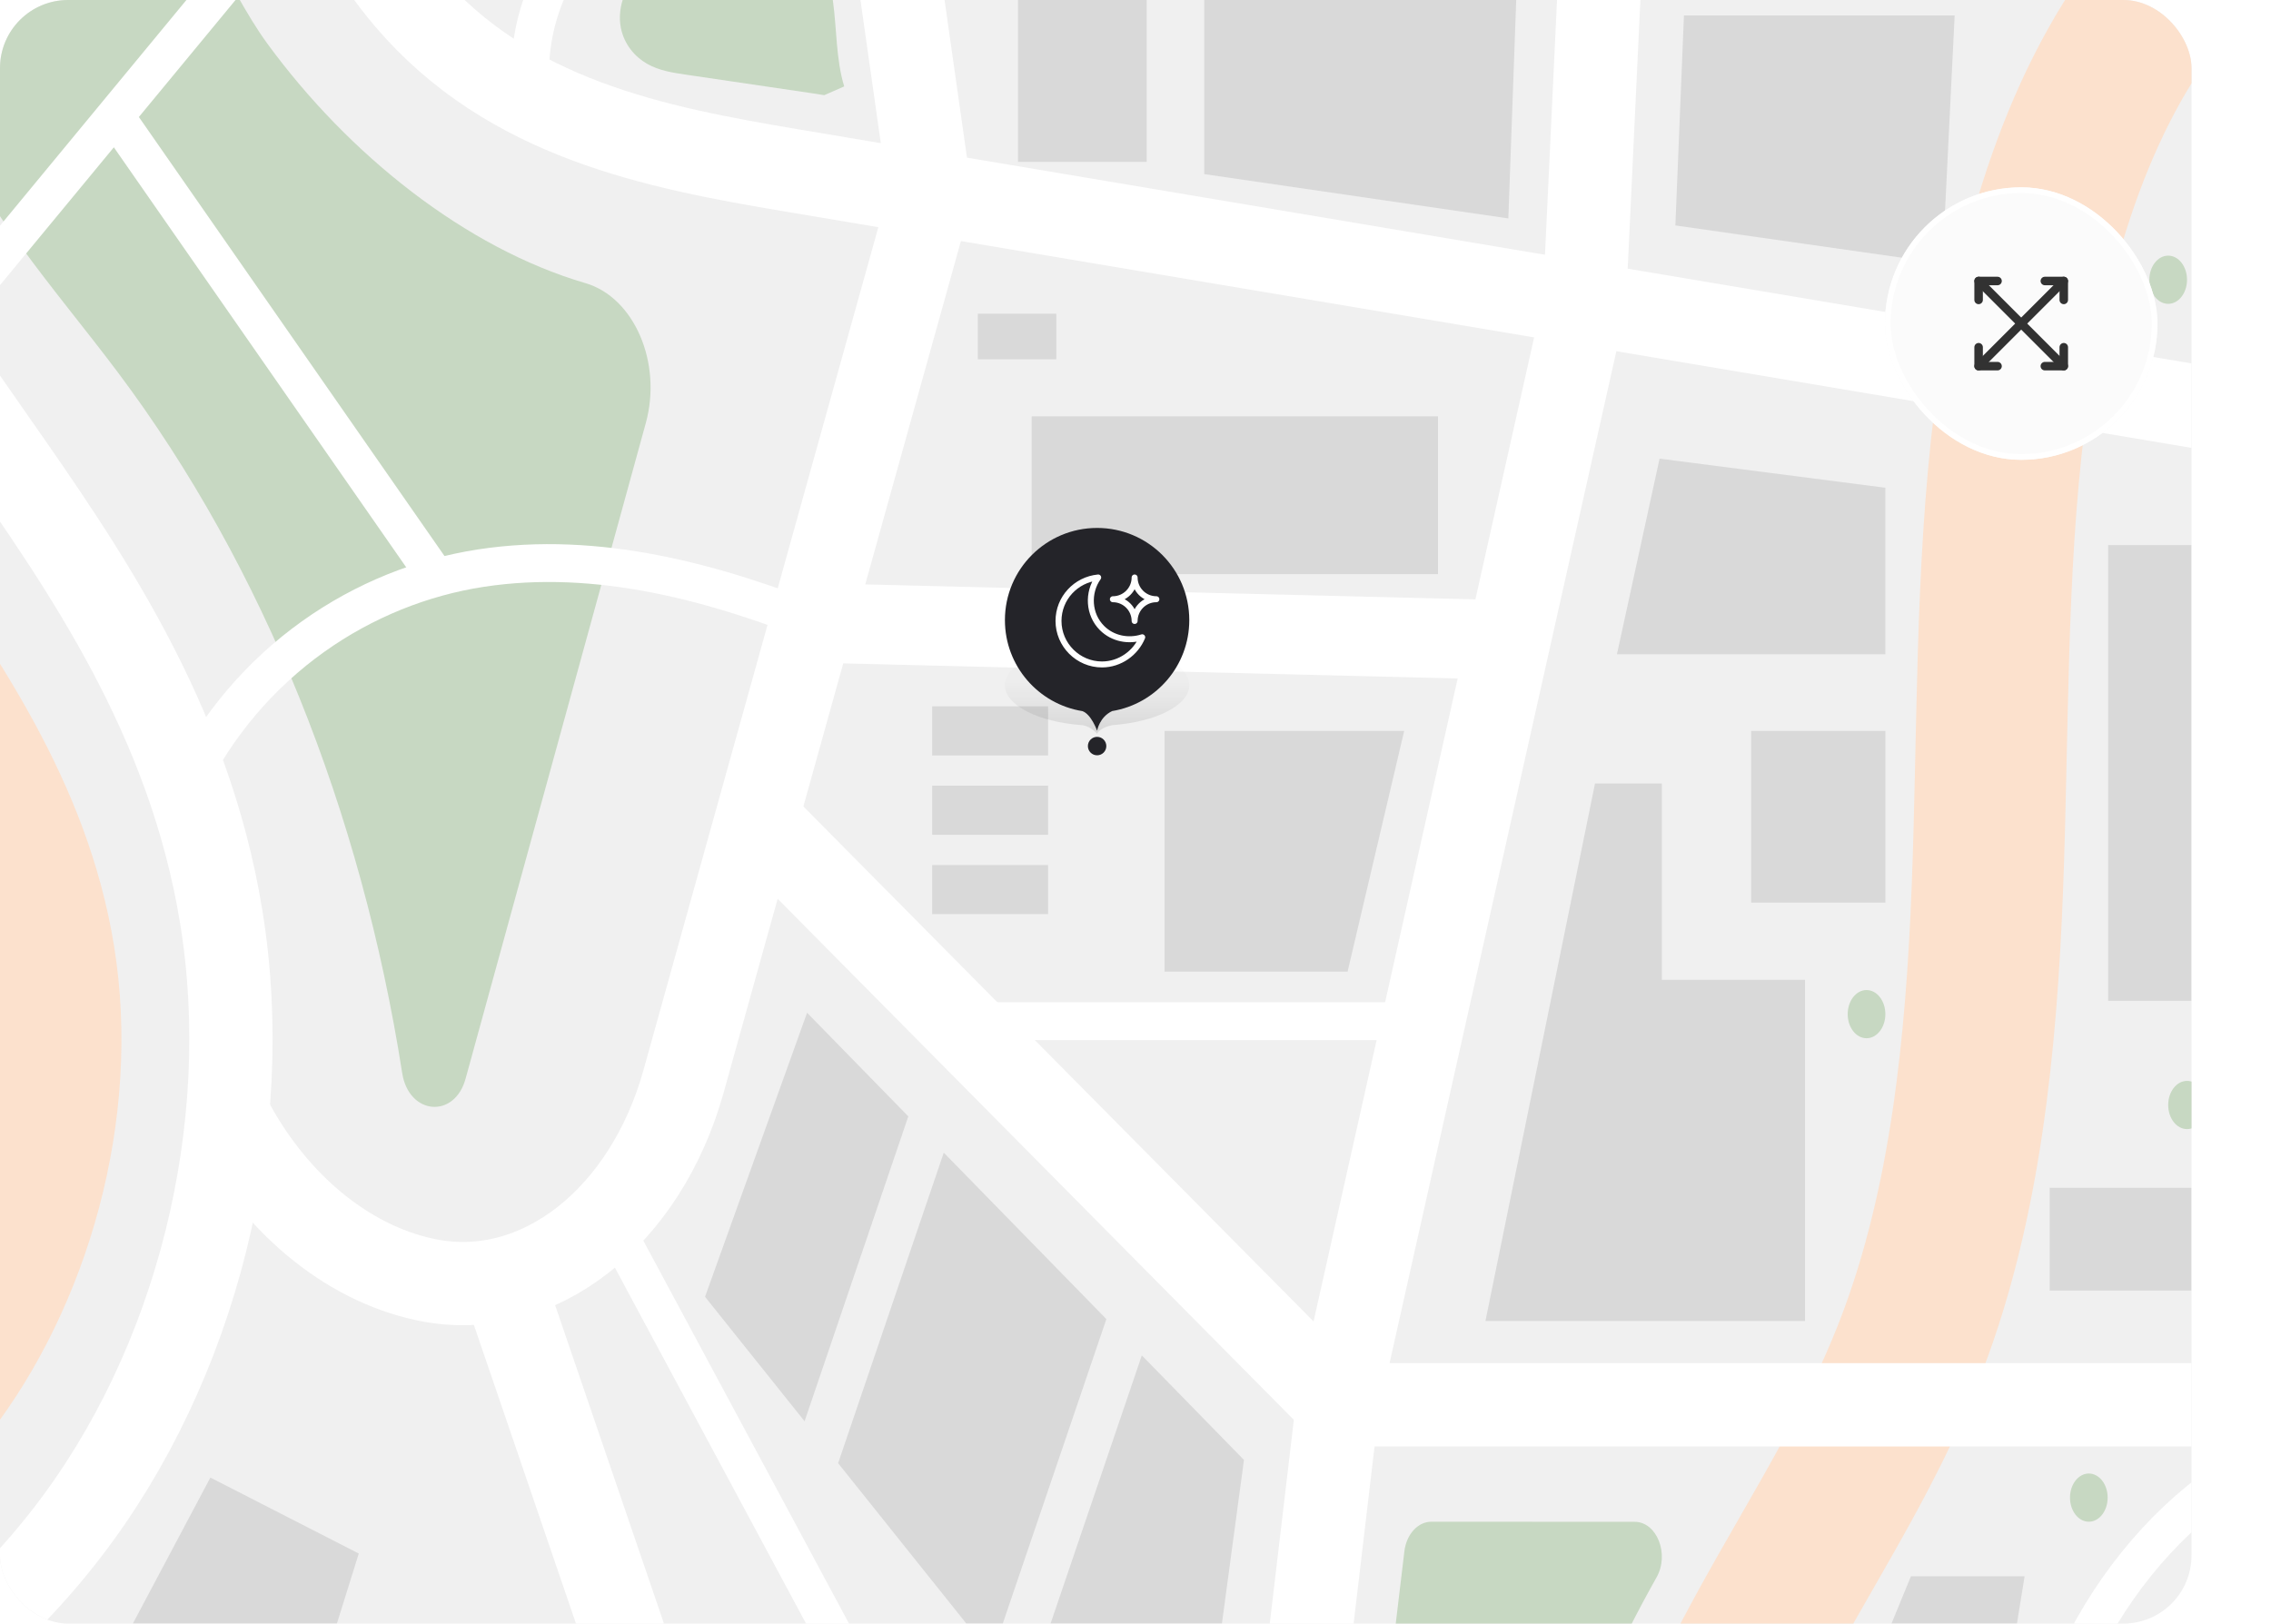 <svg width="400" height="286" viewBox="0 0 400 286" fill="none" xmlns="http://www.w3.org/2000/svg">
<g clip-path="url(#clip0_44_3656)">
<path d="M-88.941 -166.921V450.599H393.508V-166.921H-88.941Z" fill="#F0F0F0"/>
<path d="M439.081 -21.138C418.775 -30.343 395.203 -19.876 380.094 -0.224C364.984 19.429 357.297 46.716 353.934 73.951C350.571 101.187 351.106 128.926 350.045 156.464C348.983 184.005 346.18 212.043 336.713 236.81C328.681 257.823 316.243 275.478 306.301 295.106C273.327 360.213 269.794 441.927 267.258 519.449" stroke="#FCE1CD" stroke-width="26.667" stroke-miterlimit="10"/>
<path d="M-87.519 318.607C-105.877 318.606 -123.029 314.393 -138.498 306.085C-164.115 292.328 -184.431 267.042 -194.235 236.707L-196.691 229.105L-140.021 -54.131L-136.028 -59.014C-125.007 -72.495 -109.759 -80.226 -94.196 -80.226C-88.996 -80.226 -83.861 -79.366 -78.933 -77.668C-72.222 -75.356 -65.89 -71.453 -60.228 -66.322C-49.157 -56.29 -40.647 -41.564 -36.861 -24.859C-34.721 -15.422 -34.195 -6.357 -33.73 1.64C-33.477 6.01 -33.237 10.137 -32.765 13.766C-29.826 36.325 -16.007 56.089 -1.377 77.013C14.868 100.248 33.282 126.582 38.969 161.522C45.052 198.906 34.643 240.485 11.804 270.034C-12.284 301.196 -43.117 312.492 -64.742 316.482C-72.384 317.892 -80.046 318.607 -87.516 318.607C-87.517 318.607 -87.517 318.607 -87.519 318.607V318.607Z" stroke="white" stroke-width="14.667" stroke-miterlimit="10"/>
<path d="M-176.402 227.265C-168.16 252.767 -150.915 272.631 -131.032 283.309C-111.148 293.987 -88.837 295.972 -67.496 292.034C-43.172 287.546 -19.199 275.022 -1.915 252.661C15.369 230.301 25.087 197.354 20.076 166.56C10.66 108.706 -44.206 76.12 -51.8 17.828C-53.348 5.942 -52.771 -6.402 -55.394 -17.976C-59.277 -35.103 -70.493 -49.181 -83.947 -53.815C-97.402 -58.449 -112.623 -53.476 -122.696 -41.155L-176.402 227.265Z" fill="#FCE1CD"/>
<path d="M-120.16 -125.054C-90.668 -123.395 -60.897 -121.682 -32.389 -111.874C-3.881 -102.066 23.661 -83.35 41.578 -53.319C51.994 -35.861 59.025 -14.907 71.679 -0.065C89.619 20.977 115.389 25.976 139.517 30.031C237.693 46.532 335.87 63.032 434.045 79.533" stroke="white" stroke-width="14.667" stroke-miterlimit="10"/>
<path d="M47.052 7.633C39.99 -2.039 32.819 -20.156 24.598 -28.187C16.636 -35.964 6.601 -36.4 -2.25 -28.268C-13.646 -17.797 -16.951 2.029 -10.661 18.08C-3.303 36.854 9.336 50.376 20.733 65.56C46.468 99.846 63.645 143.06 70.839 189.021C72.008 196.48 80.143 197.126 82.034 189.913L113.748 74.524C116.669 63.895 111.707 52.394 103.126 49.88C82.042 43.702 61.402 27.286 47.052 7.633Z" fill="#C7D8C2"/>
<path d="M39.473 194.881C46.923 210.39 59.599 221.627 73.562 225.098C74.143 225.243 74.727 225.374 75.313 225.491C94.87 229.422 113.748 214.359 120.397 190.491L163.862 34.477L130.735 -198.622" stroke="white" stroke-width="14.667" stroke-miterlimit="10"/>
<path d="M88.727 226.113L173.19 473.24" stroke="white" stroke-width="14.667" stroke-miterlimit="10"/>
<path d="M291.552 -210.972L279.06 53.484L235.588 247.466L220.539 374.812" stroke="white" stroke-width="14.667" stroke-miterlimit="10"/>
<path d="M-12.734 60.414L57.403 -24.517" stroke="white" stroke-width="6.667" stroke-miterlimit="10"/>
<path d="M32.773 138.728C43.726 116.233 64.135 103.23 84.697 100.08C105.258 96.93 126.057 102.539 145.798 110.544" stroke="white" stroke-width="6.667" stroke-miterlimit="10"/>
<path d="M21.391 22.039L76.88 101.76" stroke="white" stroke-width="6.667" stroke-miterlimit="10"/>
<path d="M146.715 0.206C146.033 -4.809 144.088 -10.153 140.334 -11.834C138.031 -12.866 135.502 -12.309 133.104 -11.742C129.4 -10.866 125.697 -9.99 121.994 -9.115C118.904 -8.385 115.717 -7.604 113.107 -5.365C110.497 -3.127 108.595 0.982 109.351 4.886C109.913 7.789 111.826 10.018 113.962 11.232C116.098 12.448 118.462 12.805 120.784 13.147C128.227 14.245 135.669 15.341 143.113 16.439L145.179 16.765C146.351 16.252 147.522 15.738 148.693 15.224C147.246 10.483 147.396 5.222 146.715 0.206Z" fill="#C7D8C2"/>
<path d="M93.381 11.76C93.685 1.33 98.562 -8.688 105.743 -13.633C109.623 -16.304 114.001 -17.526 118.336 -18.53C130.533 -21.353 142.94 -22.694 155.335 -22.529" stroke="white" stroke-width="6.667" stroke-miterlimit="10"/>
<path d="M328.759 174.404C326.926 174.404 325.441 176.304 325.441 178.648C325.441 180.994 326.926 182.894 328.759 182.894C330.59 182.894 332.075 180.994 332.075 178.648C332.075 176.304 330.59 174.404 328.759 174.404Z" fill="#C7D8C2"/>
<path d="M381.891 45.032C380.059 45.032 378.574 46.933 378.574 49.277C378.574 51.623 380.059 53.523 381.891 53.523C383.723 53.523 385.208 51.623 385.208 49.277C385.208 46.933 383.723 45.032 381.891 45.032Z" fill="#C7D8C2"/>
<path d="M385.208 190.407C383.376 190.407 381.891 192.308 381.891 194.652C381.891 196.998 383.376 198.898 385.208 198.898C387.039 198.898 388.524 196.998 388.524 194.652C388.524 192.308 387.039 190.407 385.208 190.407Z" fill="#C7D8C2"/>
<path d="M367.913 259.571C366.081 259.571 364.596 261.472 364.596 263.818C364.596 266.162 366.081 268.062 367.913 268.062C369.744 268.062 371.229 266.162 371.229 263.818C371.229 261.472 369.744 259.571 367.913 259.571Z" fill="#C7D8C2"/>
<path d="M385.208 280.862C383.376 280.862 381.891 282.763 381.891 285.109C381.891 287.453 383.376 289.353 385.208 289.353C387.039 289.353 388.524 287.453 388.524 285.109C388.524 282.763 387.039 280.862 385.208 280.862Z" fill="#C7D8C2"/>
<path d="M130.959 141.839L235.587 247.467H453.654" stroke="white" stroke-width="14.667" stroke-miterlimit="10"/>
<path d="M287.909 268.077L252.108 268.062C249.734 268.061 247.715 270.28 247.357 273.284L237.927 352.295C237.524 355.676 239.352 358.829 241.997 359.313L257.35 362.125C259.761 362.566 262.054 360.632 262.669 357.616C268.474 329.146 278.351 301.738 291.787 277.842C294.081 273.763 291.836 268.078 287.909 268.077" fill="#C7D8C2"/>
<path d="M144.564 109.763C184.934 110.753 225.302 111.744 265.671 112.734" stroke="white" stroke-width="14" stroke-miterlimit="10"/>
<path d="M418.115 251.159C393.127 253.251 369.817 275.228 360.845 305.152C355.669 322.414 355.064 341.257 353.284 359.606C349.707 396.477 341.126 432.544 328.039 465.707" stroke="white" stroke-width="6.667" stroke-miterlimit="10"/>
<g filter="url(#filter0_d_44_3656)">
<path d="M212.107 26.67L265.67 34.476L267.256 -9.495H212.107V26.67" fill="#D9D9D9"/>
</g>
<g filter="url(#filter1_d_44_3656)">
<path d="M201.976 24.51H179.301V-17.791H201.976V24.51Z" fill="#D9D9D9"/>
</g>
<g filter="url(#filter2_d_44_3656)">
<path d="M371.316 172.303H403.158V92.025H371.316V172.303Z" fill="#D9D9D9"/>
</g>
<g filter="url(#filter3_d_44_3656)">
<path d="M426.636 223.351H361.023V205.237H426.636V223.351Z" fill="#D9D9D9"/>
</g>
<g filter="url(#filter4_d_44_3656)">
<path d="M292.709 168.597V134.017H280.937L261.639 228.703H317.925V168.597H292.709" fill="#D9D9D9"/>
</g>
<g filter="url(#filter5_d_44_3656)">
<path d="M292.307 76.792L284.797 111.25H332.077V81.92L292.307 76.792Z" fill="#D9D9D9"/>
</g>
<g filter="url(#filter6_d_44_3656)">
<path d="M332.078 155.012H308.438V124.753H332.078V155.012Z" fill="#D9D9D9"/>
</g>
<g filter="url(#filter7_d_44_3656)">
<path d="M159.984 192.658L142.152 174.403L124.18 224.44L141.713 246.367L159.984 192.658Z" fill="#D9D9D9"/>
</g>
<g filter="url(#filter8_d_44_3656)">
<path d="M194.869 228.368L166.23 199.049L147.621 253.753L174.708 287.629L194.869 228.368" fill="#D9D9D9"/>
</g>
<g filter="url(#filter9_d_44_3656)">
<path d="M201.113 234.76L180.613 295.016L208.731 330.182L219.104 253.179L201.113 234.76" fill="#D9D9D9"/>
</g>
<g filter="url(#filter10_d_44_3656)">
<path d="M253.278 97.133H181.715V69.344H253.278V97.133Z" fill="#D9D9D9"/>
</g>
<g filter="url(#filter11_d_44_3656)">
<path d="M186.056 59.297H172.227V51.269H186.056V59.297Z" fill="#D9D9D9"/>
</g>
<g filter="url(#filter12_d_44_3656)">
<path d="M211.143 124.753H205.117V167.156H237.356L247.327 124.753H211.143Z" fill="#D9D9D9"/>
</g>
<g filter="url(#filter13_d_44_3656)">
<path d="M164.184 120.431V129.076H184.608V120.431H164.184Z" fill="#D9D9D9"/>
</g>
<g filter="url(#filter14_d_44_3656)">
<path d="M164.184 134.405V143.051H184.608V134.405H164.184Z" fill="#D9D9D9"/>
</g>
<g filter="url(#filter15_d_44_3656)">
<path d="M164.184 148.38V157.025H184.608V148.38H164.184Z" fill="#D9D9D9"/>
</g>
<path d="M168.645 179.885H249.683" stroke="white" stroke-width="6.667" stroke-miterlimit="10"/>
<g filter="url(#filter16_d_44_3656)">
<path d="M296.601 -1.284L295.09 35.713L342.129 42.418L344.282 -1.284H296.601Z" fill="#D9D9D9"/>
</g>
<g filter="url(#filter17_d_44_3656)">
<path d="M354.276 288.047L356.601 273.678H336.579L330.668 288.047H354.276Z" fill="#D9D9D9"/>
</g>
<path d="M107.246 214.295L188.95 366.433" stroke="white" stroke-width="6.667" stroke-miterlimit="10"/>
<g filter="url(#filter18_d_44_3656)">
<path d="M37.055 256.284L3.965 318.607L40.78 341.416L63.192 269.665L37.055 256.284Z" fill="#D9D9D9"/>
</g>
</g>
<path d="M193.237 129.804C194.134 129.804 194.861 130.531 194.861 131.428C194.861 132.324 194.134 133.051 193.237 133.051C192.34 133.051 191.614 132.324 191.614 131.428C191.614 130.531 192.34 129.804 193.237 129.804Z" fill="#242429"/>
<path d="M190.647 127.746C182.911 127.201 177 124.254 177 120.701C177 116.761 184.27 113.567 193.237 113.567C202.205 113.567 209.474 116.761 209.474 120.701C209.474 124.244 203.598 127.184 195.894 127.741C193.641 128.203 193.237 129.263 193.237 129.263C193.237 129.263 192.212 127.987 190.647 127.746Z" fill="url(#paint0_linear_44_3656)"/>
<path d="M190.647 125.269C182.911 124.028 177 117.323 177 109.237C177 100.27 184.27 93 193.237 93C202.205 93 209.474 100.27 209.474 109.237C209.474 117.299 203.598 123.989 195.895 125.258C193.641 126.309 193.237 128.721 193.237 128.721C193.237 128.721 192.212 125.817 190.647 125.269Z" fill="#242429"/>
<path fill-rule="evenodd" clip-rule="evenodd" d="M201.184 112.26C198.791 113.026 196.014 112.547 194.099 110.632C191.705 108.238 191.513 104.408 193.428 101.727C189.503 102.11 186.439 105.366 186.439 109.387C186.439 113.601 189.886 117.048 194.099 117.048C197.259 117.048 200.035 115.037 201.184 112.26Z" stroke="white" stroke-width="1.051" stroke-linecap="round" stroke-linejoin="round"/>
<path fill-rule="evenodd" clip-rule="evenodd" d="M199.845 101.727C199.845 103.843 198.13 105.559 196.014 105.559C198.13 105.559 199.845 107.274 199.845 109.391C199.845 107.274 201.561 105.559 203.677 105.559C201.561 105.559 199.845 103.843 199.845 101.727Z" stroke="white" stroke-width="1.051" stroke-linecap="round" stroke-linejoin="round"/>
<g filter="url(#filter19_d_44_3656)">
<rect x="328" y="21" width="48" height="48" rx="24" fill="#FBFBFB"/>
<path d="M347.833 52.5H344.5V49.167" stroke="#323232" stroke-width="1.5" stroke-linecap="round" stroke-linejoin="round"/>
<path d="M344.5 40.833V37.5H347.833" stroke="#323232" stroke-width="1.5" stroke-linecap="round" stroke-linejoin="round"/>
<path d="M359.5 49.167V52.5H356.167" stroke="#323232" stroke-width="1.5" stroke-linecap="round" stroke-linejoin="round"/>
<path d="M359.5 52.5L344.5 37.5" stroke="#323232" stroke-width="1.5" stroke-linecap="round" stroke-linejoin="round"/>
<path d="M359.5 37.5L344.5 52.5" stroke="#323232" stroke-width="1.5" stroke-linecap="round" stroke-linejoin="round"/>
<path d="M356.167 37.5H359.5V40.833" stroke="#323232" stroke-width="1.5" stroke-linecap="round" stroke-linejoin="round"/>
<rect x="328.5" y="21.5" width="47" height="47" rx="23.5" stroke="white"/>
</g>
<defs>
<filter id="filter0_d_44_3656" x="208.107" y="-9.495" width="63.149" height="51.971" filterUnits="userSpaceOnUse" color-interpolation-filters="sRGB">
<feFlood flood-opacity="0" result="BackgroundImageFix"/>
<feColorMatrix in="SourceAlpha" type="matrix" values="0 0 0 0 0 0 0 0 0 0 0 0 0 0 0 0 0 0 127 0" result="hardAlpha"/>
<feOffset dy="4"/>
<feGaussianBlur stdDeviation="2"/>
<feComposite in2="hardAlpha" operator="out"/>
<feColorMatrix type="matrix" values="0 0 0 0 0 0 0 0 0 0 0 0 0 0 0 0 0 0 0.25 0"/>
<feBlend mode="normal" in2="BackgroundImageFix" result="effect1_dropShadow_44_3656"/>
<feBlend mode="normal" in="SourceGraphic" in2="effect1_dropShadow_44_3656" result="shape"/>
</filter>
<filter id="filter1_d_44_3656" x="175.301" y="-17.791" width="30.675" height="50.3" filterUnits="userSpaceOnUse" color-interpolation-filters="sRGB">
<feFlood flood-opacity="0" result="BackgroundImageFix"/>
<feColorMatrix in="SourceAlpha" type="matrix" values="0 0 0 0 0 0 0 0 0 0 0 0 0 0 0 0 0 0 127 0" result="hardAlpha"/>
<feOffset dy="4"/>
<feGaussianBlur stdDeviation="2"/>
<feComposite in2="hardAlpha" operator="out"/>
<feColorMatrix type="matrix" values="0 0 0 0 0 0 0 0 0 0 0 0 0 0 0 0 0 0 0.25 0"/>
<feBlend mode="normal" in2="BackgroundImageFix" result="effect1_dropShadow_44_3656"/>
<feBlend mode="normal" in="SourceGraphic" in2="effect1_dropShadow_44_3656" result="shape"/>
</filter>
<filter id="filter2_d_44_3656" x="367.316" y="92.025" width="39.842" height="88.278" filterUnits="userSpaceOnUse" color-interpolation-filters="sRGB">
<feFlood flood-opacity="0" result="BackgroundImageFix"/>
<feColorMatrix in="SourceAlpha" type="matrix" values="0 0 0 0 0 0 0 0 0 0 0 0 0 0 0 0 0 0 127 0" result="hardAlpha"/>
<feOffset dy="4"/>
<feGaussianBlur stdDeviation="2"/>
<feComposite in2="hardAlpha" operator="out"/>
<feColorMatrix type="matrix" values="0 0 0 0 0 0 0 0 0 0 0 0 0 0 0 0 0 0 0.25 0"/>
<feBlend mode="normal" in2="BackgroundImageFix" result="effect1_dropShadow_44_3656"/>
<feBlend mode="normal" in="SourceGraphic" in2="effect1_dropShadow_44_3656" result="shape"/>
</filter>
<filter id="filter3_d_44_3656" x="357.023" y="205.237" width="73.613" height="26.114" filterUnits="userSpaceOnUse" color-interpolation-filters="sRGB">
<feFlood flood-opacity="0" result="BackgroundImageFix"/>
<feColorMatrix in="SourceAlpha" type="matrix" values="0 0 0 0 0 0 0 0 0 0 0 0 0 0 0 0 0 0 127 0" result="hardAlpha"/>
<feOffset dy="4"/>
<feGaussianBlur stdDeviation="2"/>
<feComposite in2="hardAlpha" operator="out"/>
<feColorMatrix type="matrix" values="0 0 0 0 0 0 0 0 0 0 0 0 0 0 0 0 0 0 0.25 0"/>
<feBlend mode="normal" in2="BackgroundImageFix" result="effect1_dropShadow_44_3656"/>
<feBlend mode="normal" in="SourceGraphic" in2="effect1_dropShadow_44_3656" result="shape"/>
</filter>
<filter id="filter4_d_44_3656" x="257.639" y="134.017" width="64.287" height="102.686" filterUnits="userSpaceOnUse" color-interpolation-filters="sRGB">
<feFlood flood-opacity="0" result="BackgroundImageFix"/>
<feColorMatrix in="SourceAlpha" type="matrix" values="0 0 0 0 0 0 0 0 0 0 0 0 0 0 0 0 0 0 127 0" result="hardAlpha"/>
<feOffset dy="4"/>
<feGaussianBlur stdDeviation="2"/>
<feComposite in2="hardAlpha" operator="out"/>
<feColorMatrix type="matrix" values="0 0 0 0 0 0 0 0 0 0 0 0 0 0 0 0 0 0 0.25 0"/>
<feBlend mode="normal" in2="BackgroundImageFix" result="effect1_dropShadow_44_3656"/>
<feBlend mode="normal" in="SourceGraphic" in2="effect1_dropShadow_44_3656" result="shape"/>
</filter>
<filter id="filter5_d_44_3656" x="280.797" y="76.792" width="55.28" height="42.458" filterUnits="userSpaceOnUse" color-interpolation-filters="sRGB">
<feFlood flood-opacity="0" result="BackgroundImageFix"/>
<feColorMatrix in="SourceAlpha" type="matrix" values="0 0 0 0 0 0 0 0 0 0 0 0 0 0 0 0 0 0 127 0" result="hardAlpha"/>
<feOffset dy="4"/>
<feGaussianBlur stdDeviation="2"/>
<feComposite in2="hardAlpha" operator="out"/>
<feColorMatrix type="matrix" values="0 0 0 0 0 0 0 0 0 0 0 0 0 0 0 0 0 0 0.25 0"/>
<feBlend mode="normal" in2="BackgroundImageFix" result="effect1_dropShadow_44_3656"/>
<feBlend mode="normal" in="SourceGraphic" in2="effect1_dropShadow_44_3656" result="shape"/>
</filter>
<filter id="filter6_d_44_3656" x="304.438" y="124.753" width="31.64" height="38.258" filterUnits="userSpaceOnUse" color-interpolation-filters="sRGB">
<feFlood flood-opacity="0" result="BackgroundImageFix"/>
<feColorMatrix in="SourceAlpha" type="matrix" values="0 0 0 0 0 0 0 0 0 0 0 0 0 0 0 0 0 0 127 0" result="hardAlpha"/>
<feOffset dy="4"/>
<feGaussianBlur stdDeviation="2"/>
<feComposite in2="hardAlpha" operator="out"/>
<feColorMatrix type="matrix" values="0 0 0 0 0 0 0 0 0 0 0 0 0 0 0 0 0 0 0.25 0"/>
<feBlend mode="normal" in2="BackgroundImageFix" result="effect1_dropShadow_44_3656"/>
<feBlend mode="normal" in="SourceGraphic" in2="effect1_dropShadow_44_3656" result="shape"/>
</filter>
<filter id="filter7_d_44_3656" x="120.18" y="174.403" width="43.804" height="79.965" filterUnits="userSpaceOnUse" color-interpolation-filters="sRGB">
<feFlood flood-opacity="0" result="BackgroundImageFix"/>
<feColorMatrix in="SourceAlpha" type="matrix" values="0 0 0 0 0 0 0 0 0 0 0 0 0 0 0 0 0 0 127 0" result="hardAlpha"/>
<feOffset dy="4"/>
<feGaussianBlur stdDeviation="2"/>
<feComposite in2="hardAlpha" operator="out"/>
<feColorMatrix type="matrix" values="0 0 0 0 0 0 0 0 0 0 0 0 0 0 0 0 0 0 0.25 0"/>
<feBlend mode="normal" in2="BackgroundImageFix" result="effect1_dropShadow_44_3656"/>
<feBlend mode="normal" in="SourceGraphic" in2="effect1_dropShadow_44_3656" result="shape"/>
</filter>
<filter id="filter8_d_44_3656" x="143.621" y="199.049" width="55.248" height="96.58" filterUnits="userSpaceOnUse" color-interpolation-filters="sRGB">
<feFlood flood-opacity="0" result="BackgroundImageFix"/>
<feColorMatrix in="SourceAlpha" type="matrix" values="0 0 0 0 0 0 0 0 0 0 0 0 0 0 0 0 0 0 127 0" result="hardAlpha"/>
<feOffset dy="4"/>
<feGaussianBlur stdDeviation="2"/>
<feComposite in2="hardAlpha" operator="out"/>
<feColorMatrix type="matrix" values="0 0 0 0 0 0 0 0 0 0 0 0 0 0 0 0 0 0 0.25 0"/>
<feBlend mode="normal" in2="BackgroundImageFix" result="effect1_dropShadow_44_3656"/>
<feBlend mode="normal" in="SourceGraphic" in2="effect1_dropShadow_44_3656" result="shape"/>
</filter>
<filter id="filter9_d_44_3656" x="176.613" y="234.76" width="46.491" height="103.422" filterUnits="userSpaceOnUse" color-interpolation-filters="sRGB">
<feFlood flood-opacity="0" result="BackgroundImageFix"/>
<feColorMatrix in="SourceAlpha" type="matrix" values="0 0 0 0 0 0 0 0 0 0 0 0 0 0 0 0 0 0 127 0" result="hardAlpha"/>
<feOffset dy="4"/>
<feGaussianBlur stdDeviation="2"/>
<feComposite in2="hardAlpha" operator="out"/>
<feColorMatrix type="matrix" values="0 0 0 0 0 0 0 0 0 0 0 0 0 0 0 0 0 0 0.25 0"/>
<feBlend mode="normal" in2="BackgroundImageFix" result="effect1_dropShadow_44_3656"/>
<feBlend mode="normal" in="SourceGraphic" in2="effect1_dropShadow_44_3656" result="shape"/>
</filter>
<filter id="filter10_d_44_3656" x="177.715" y="69.344" width="79.564" height="35.788" filterUnits="userSpaceOnUse" color-interpolation-filters="sRGB">
<feFlood flood-opacity="0" result="BackgroundImageFix"/>
<feColorMatrix in="SourceAlpha" type="matrix" values="0 0 0 0 0 0 0 0 0 0 0 0 0 0 0 0 0 0 127 0" result="hardAlpha"/>
<feOffset dy="4"/>
<feGaussianBlur stdDeviation="2"/>
<feComposite in2="hardAlpha" operator="out"/>
<feColorMatrix type="matrix" values="0 0 0 0 0 0 0 0 0 0 0 0 0 0 0 0 0 0 0.25 0"/>
<feBlend mode="normal" in2="BackgroundImageFix" result="effect1_dropShadow_44_3656"/>
<feBlend mode="normal" in="SourceGraphic" in2="effect1_dropShadow_44_3656" result="shape"/>
</filter>
<filter id="filter11_d_44_3656" x="168.227" y="51.269" width="21.83" height="16.028" filterUnits="userSpaceOnUse" color-interpolation-filters="sRGB">
<feFlood flood-opacity="0" result="BackgroundImageFix"/>
<feColorMatrix in="SourceAlpha" type="matrix" values="0 0 0 0 0 0 0 0 0 0 0 0 0 0 0 0 0 0 127 0" result="hardAlpha"/>
<feOffset dy="4"/>
<feGaussianBlur stdDeviation="2"/>
<feComposite in2="hardAlpha" operator="out"/>
<feColorMatrix type="matrix" values="0 0 0 0 0 0 0 0 0 0 0 0 0 0 0 0 0 0 0.25 0"/>
<feBlend mode="normal" in2="BackgroundImageFix" result="effect1_dropShadow_44_3656"/>
<feBlend mode="normal" in="SourceGraphic" in2="effect1_dropShadow_44_3656" result="shape"/>
</filter>
<filter id="filter12_d_44_3656" x="201.117" y="124.753" width="50.209" height="50.403" filterUnits="userSpaceOnUse" color-interpolation-filters="sRGB">
<feFlood flood-opacity="0" result="BackgroundImageFix"/>
<feColorMatrix in="SourceAlpha" type="matrix" values="0 0 0 0 0 0 0 0 0 0 0 0 0 0 0 0 0 0 127 0" result="hardAlpha"/>
<feOffset dy="4"/>
<feGaussianBlur stdDeviation="2"/>
<feComposite in2="hardAlpha" operator="out"/>
<feColorMatrix type="matrix" values="0 0 0 0 0 0 0 0 0 0 0 0 0 0 0 0 0 0 0.25 0"/>
<feBlend mode="normal" in2="BackgroundImageFix" result="effect1_dropShadow_44_3656"/>
<feBlend mode="normal" in="SourceGraphic" in2="effect1_dropShadow_44_3656" result="shape"/>
</filter>
<filter id="filter13_d_44_3656" x="160.184" y="120.431" width="28.424" height="16.645" filterUnits="userSpaceOnUse" color-interpolation-filters="sRGB">
<feFlood flood-opacity="0" result="BackgroundImageFix"/>
<feColorMatrix in="SourceAlpha" type="matrix" values="0 0 0 0 0 0 0 0 0 0 0 0 0 0 0 0 0 0 127 0" result="hardAlpha"/>
<feOffset dy="4"/>
<feGaussianBlur stdDeviation="2"/>
<feComposite in2="hardAlpha" operator="out"/>
<feColorMatrix type="matrix" values="0 0 0 0 0 0 0 0 0 0 0 0 0 0 0 0 0 0 0.25 0"/>
<feBlend mode="normal" in2="BackgroundImageFix" result="effect1_dropShadow_44_3656"/>
<feBlend mode="normal" in="SourceGraphic" in2="effect1_dropShadow_44_3656" result="shape"/>
</filter>
<filter id="filter14_d_44_3656" x="160.184" y="134.405" width="28.424" height="16.645" filterUnits="userSpaceOnUse" color-interpolation-filters="sRGB">
<feFlood flood-opacity="0" result="BackgroundImageFix"/>
<feColorMatrix in="SourceAlpha" type="matrix" values="0 0 0 0 0 0 0 0 0 0 0 0 0 0 0 0 0 0 127 0" result="hardAlpha"/>
<feOffset dy="4"/>
<feGaussianBlur stdDeviation="2"/>
<feComposite in2="hardAlpha" operator="out"/>
<feColorMatrix type="matrix" values="0 0 0 0 0 0 0 0 0 0 0 0 0 0 0 0 0 0 0.25 0"/>
<feBlend mode="normal" in2="BackgroundImageFix" result="effect1_dropShadow_44_3656"/>
<feBlend mode="normal" in="SourceGraphic" in2="effect1_dropShadow_44_3656" result="shape"/>
</filter>
<filter id="filter15_d_44_3656" x="160.184" y="148.38" width="28.424" height="16.645" filterUnits="userSpaceOnUse" color-interpolation-filters="sRGB">
<feFlood flood-opacity="0" result="BackgroundImageFix"/>
<feColorMatrix in="SourceAlpha" type="matrix" values="0 0 0 0 0 0 0 0 0 0 0 0 0 0 0 0 0 0 127 0" result="hardAlpha"/>
<feOffset dy="4"/>
<feGaussianBlur stdDeviation="2"/>
<feComposite in2="hardAlpha" operator="out"/>
<feColorMatrix type="matrix" values="0 0 0 0 0 0 0 0 0 0 0 0 0 0 0 0 0 0 0.25 0"/>
<feBlend mode="normal" in2="BackgroundImageFix" result="effect1_dropShadow_44_3656"/>
<feBlend mode="normal" in="SourceGraphic" in2="effect1_dropShadow_44_3656" result="shape"/>
</filter>
<filter id="filter16_d_44_3656" x="291.09" y="-1.284" width="57.193" height="51.702" filterUnits="userSpaceOnUse" color-interpolation-filters="sRGB">
<feFlood flood-opacity="0" result="BackgroundImageFix"/>
<feColorMatrix in="SourceAlpha" type="matrix" values="0 0 0 0 0 0 0 0 0 0 0 0 0 0 0 0 0 0 127 0" result="hardAlpha"/>
<feOffset dy="4"/>
<feGaussianBlur stdDeviation="2"/>
<feComposite in2="hardAlpha" operator="out"/>
<feColorMatrix type="matrix" values="0 0 0 0 0 0 0 0 0 0 0 0 0 0 0 0 0 0 0.25 0"/>
<feBlend mode="normal" in2="BackgroundImageFix" result="effect1_dropShadow_44_3656"/>
<feBlend mode="normal" in="SourceGraphic" in2="effect1_dropShadow_44_3656" result="shape"/>
</filter>
<filter id="filter17_d_44_3656" x="326.668" y="273.678" width="33.933" height="22.369" filterUnits="userSpaceOnUse" color-interpolation-filters="sRGB">
<feFlood flood-opacity="0" result="BackgroundImageFix"/>
<feColorMatrix in="SourceAlpha" type="matrix" values="0 0 0 0 0 0 0 0 0 0 0 0 0 0 0 0 0 0 127 0" result="hardAlpha"/>
<feOffset dy="4"/>
<feGaussianBlur stdDeviation="2"/>
<feComposite in2="hardAlpha" operator="out"/>
<feColorMatrix type="matrix" values="0 0 0 0 0 0 0 0 0 0 0 0 0 0 0 0 0 0 0.25 0"/>
<feBlend mode="normal" in2="BackgroundImageFix" result="effect1_dropShadow_44_3656"/>
<feBlend mode="normal" in="SourceGraphic" in2="effect1_dropShadow_44_3656" result="shape"/>
</filter>
<filter id="filter18_d_44_3656" x="-0.035" y="256.284" width="67.227" height="93.131" filterUnits="userSpaceOnUse" color-interpolation-filters="sRGB">
<feFlood flood-opacity="0" result="BackgroundImageFix"/>
<feColorMatrix in="SourceAlpha" type="matrix" values="0 0 0 0 0 0 0 0 0 0 0 0 0 0 0 0 0 0 127 0" result="hardAlpha"/>
<feOffset dy="4"/>
<feGaussianBlur stdDeviation="2"/>
<feComposite in2="hardAlpha" operator="out"/>
<feColorMatrix type="matrix" values="0 0 0 0 0 0 0 0 0 0 0 0 0 0 0 0 0 0 0.25 0"/>
<feBlend mode="normal" in2="BackgroundImageFix" result="effect1_dropShadow_44_3656"/>
<feBlend mode="normal" in="SourceGraphic" in2="effect1_dropShadow_44_3656" result="shape"/>
</filter>
<filter id="filter19_d_44_3656" x="300" y="1" width="112" height="112" filterUnits="userSpaceOnUse" color-interpolation-filters="sRGB">
<feFlood flood-opacity="0" result="BackgroundImageFix"/>
<feColorMatrix in="SourceAlpha" type="matrix" values="0 0 0 0 0 0 0 0 0 0 0 0 0 0 0 0 0 0 127 0" result="hardAlpha"/>
<feOffset dx="4" dy="12"/>
<feGaussianBlur stdDeviation="16"/>
<feComposite in2="hardAlpha" operator="out"/>
<feColorMatrix type="matrix" values="0 0 0 0 0.259 0 0 0 0 0.259 0 0 0 0 0.267 0 0 0 0.08 0"/>
<feBlend mode="normal" in2="BackgroundImageFix" result="effect1_dropShadow_44_3656"/>
<feBlend mode="normal" in="SourceGraphic" in2="effect1_dropShadow_44_3656" result="shape"/>
</filter>
<linearGradient id="paint0_linear_44_3656" x1="163.393" y1="120.009" x2="163.393" y2="148.858" gradientUnits="userSpaceOnUse">
<stop stop-opacity="0.01"/>
<stop offset="1" stop-opacity="0.302"/>
</linearGradient>
<clipPath id="clip0_44_3656">
<rect width="386" height="286" rx="12" fill="white"/>
</clipPath>
</defs>
</svg>
